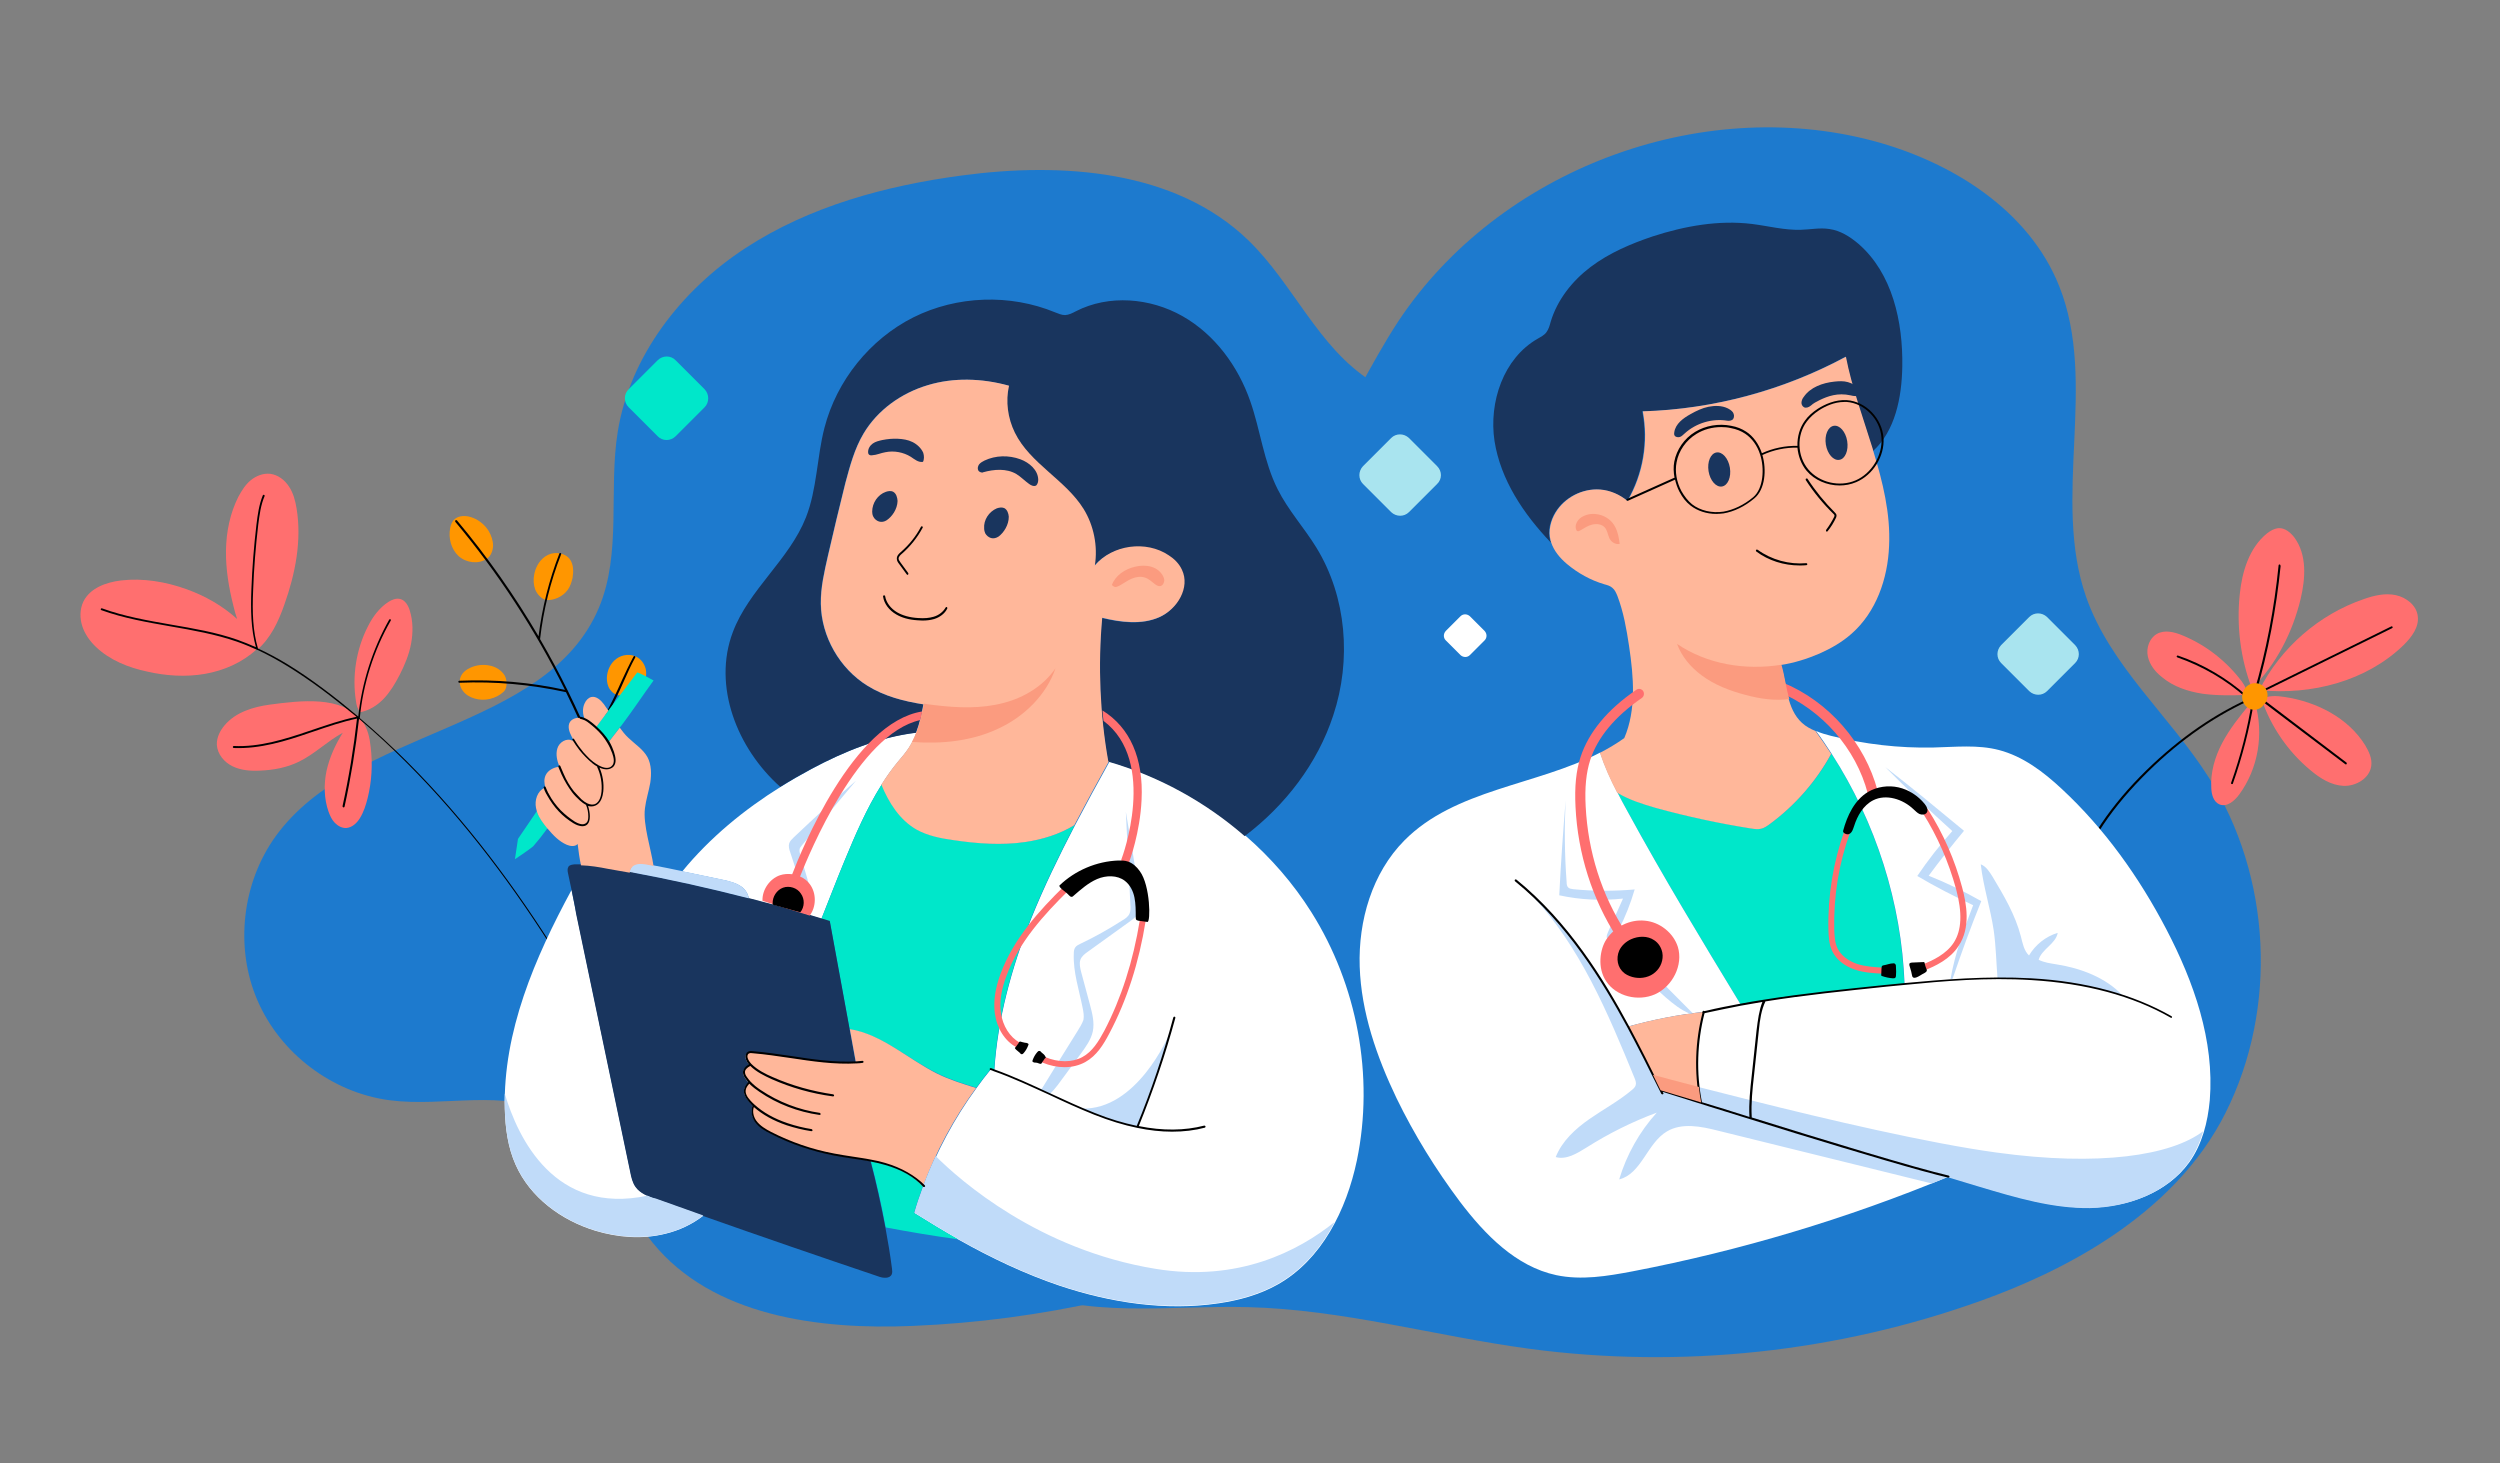 <?xml version="1.0" encoding="utf-8"?>
<!-- Generator: Adobe Illustrator 28.2.0, SVG Export Plug-In . SVG Version: 6.00 Build 0)  -->
<svg version="1.1" id="Layer_1" xmlns="http://www.w3.org/2000/svg" xmlns:xlink="http://www.w3.org/1999/xlink" x="0px" y="0px"
	 viewBox="0 0 984.6 576.2" style="enable-background:new 0 0 984.6 576.2;" xml:space="preserve">
<rect x="0" y="0" width="984.6" height="576.2" fill="#808080" stroke="none"/>
<style type="text/css">
	.st0{fill:#1D7ACE;}
	.st1{fill:#FF9600;}
	.st2{fill:#FF6F6F;}
	.st3{fill:#FFFFFF;}
	.st4{fill:#00E7CA;}
	.st5{fill:#19355E;}
	.st6{fill:#FFB79A;}
	.st7{fill:#C0DBF9;}
	.st8{fill:#FB9B7F;}
	.st9{fill-rule:evenodd;clip-rule:evenodd;fill:#FFFFFF;}
	.st10{fill-rule:evenodd;clip-rule:evenodd;fill:#A9E4EF;}
	.st11{fill-rule:evenodd;clip-rule:evenodd;fill:#00E7CA;}
</style>
<g>
	<g>
		<path class="st0" d="M506.8,489c-46.6,19.8-96.7,31.1-147.3,33.2c-37.2,1.6-78.9-3.9-102.4-32.7c-13.7-16.7-20.3-40.4-39.3-50.6
			c-19.2-10.4-42.9-2.7-64.5-5.6c-22.5-3-42.9-18.4-51.9-39.3c-9-20.8-6.1-46.3,7.2-64.7c31.2-43,106.7-41,127.3-90
			c9-21.5,3.7-46.3,7.4-69.3c4.8-29.8,25-55.8,50.3-72.3c25.3-16.5,55.3-24.6,85.3-28.6c39.5-5.3,84-2.2,112.7,25.5
			c17.7,17.1,27.5,42.2,48.3,55.4c10.4,6.6,22.6,9.6,33.9,14.4c42.6,18.1,70.7,63,74.8,109.1c4.1,46.1-13.5,92.5-42,129.1
			C578,439.2,543.1,473.6,506.8,489z"/>
		<path class="st0" d="M780.4,512.2c-56.7,20.4-118.3,27-178.1,19c-37.1-5-73.5-15.5-110.9-16.4c-31.1-0.8-63.9,4.8-92.2-8.1
			c-33.3-15.3-51-52.6-57-88.7c-5.6-33.9-2.8-70.2,14.1-100c35.2-62.2,119.3-80.2,161.9-137.5c12.6-16.9,21-36.5,32.6-54.1
			c39.4-59.3,118.3-89.2,187-70.9c31,8.3,61.3,27.3,73.2,57.2c15.3,38.3-3,83.5,10.6,122.4c9.5,27.2,32.9,46.8,48.3,71.1
			c24.7,38.9,27.3,90.9,6.6,132.1C855.9,479.4,811,501.2,780.4,512.2z"/>
	</g>
	<g>
		<g>
			<path class="st1" d="M192.5,209.2c-1.4-2.3-3.6-4.2-6.1-5.2c-2.6-1.1-5.9-1.2-7.8,0.9c-0.7,0.9-1.1,2-1.3,3.1
				c-0.8,3.9,0.4,8.3,3.3,11c3,2.7,7.8,3.3,11.1,1.1c1.6-1,2.4-3.2,2.5-5.1C194.2,212.9,193.5,210.9,192.5,209.2z M224.6,220.5
				c-1.8-2.7-5.8-3.4-8.7-2c-3,1.4-4.9,4.5-5.5,7.7c-0.4,2-0.3,4.1,0.4,6c0.8,1.9,2.3,3.5,4.2,4.1c2.9,0.3,6.6-1.2,8.6-4
				c1-1.4,1.5-3,1.9-4.7C225.9,225.1,225.9,222.5,224.6,220.5z M192.7,262.1c-2.4-0.5-5-0.2-7.3,0.8c-1.8,0.8-3.5,2.1-4.1,4
				c-0.6,1.8-0.1,3.8,1,5.2c1.1,1.5,2.8,2.5,4.6,3c3.9,1.2,8.5,0.1,11.5-2.7c1.3-1.2,1.5-4.2,0.4-6.3
				C197.5,263.9,195.1,262.5,192.7,262.1z M254.5,265.4c0.1-2.6-1.3-5.3-3.6-6.6c-2.5-1.4-5.8-1.1-8.2,0.7c-2.3,1.7-3.6,4.6-3.7,7.5
				c0,1.6,0.3,3.2,1.2,4.5c0.9,1.3,2.3,2.3,3.9,2.4c2,0.1,4.7-0.2,6.8-1.7C253,270.6,254.4,268,254.5,265.4z"/>
			<path d="M252,355.3c-4.1-20.6-10.1-40.7-17.9-60.1c1.2-5.8,3.9-11.2,6.6-16.4c0.7-1.4,1.4-2.8,2.1-4.2c1-2,1.9-4.1,2.8-6.1
				c1.4-3.2,2.9-6.5,4.6-9.6c0.1-0.2,0-0.4-0.2-0.5c-0.2-0.1-0.4,0-0.5,0.2c-1.7,3.1-3.2,6.4-4.7,9.6c-0.9,2-1.8,4.1-2.8,6.1
				c-0.7,1.4-1.4,2.8-2.1,4.2c-2.5,4.9-5.1,10-6.4,15.5c-3-7.4-6.3-14.7-9.8-21.8c0-0.1-0.1-0.2-0.1-0.2c-3.4-6.9-7-13.6-10.9-20.3
				c1.3-11.4,4.1-22.7,8.3-33.4c0.1-0.2,0-0.4-0.2-0.5c-0.2-0.1-0.4,0-0.5,0.2c-4.1,10.5-6.8,21.4-8.2,32.6
				c-9.4-16-20.1-31.3-32.1-45.6c-0.1-0.2-0.4-0.2-0.6-0.1c-0.2,0.1-0.2,0.4-0.1,0.6c17,20.3,31.5,42.6,43.2,66.2
				c-13.6-3-27.6-4.2-41.6-3.6c-0.2,0-0.4,0.2-0.4,0.4c0,0.2,0.1,0.3,0.3,0.4c0,0,0.1,0,0.1,0c14.1-0.6,28.2,0.7,42,3.7
				c3.7,7.5,7.1,15.1,10.2,22.8c0,0.1,0,0.2,0.1,0.3c7.8,19.3,13.8,39.4,17.8,59.9c0,0.2,0.1,0.3,0.3,0.3c0.1,0,0.1,0,0.2,0
				C251.9,355.7,252,355.5,252,355.3z"/>
		</g>
		<g>
			<path class="st2" d="M142.4,283.7c-7.9-9.8-23.9-7.8-36.1-6.2c-6.6,0.9-13.5,3-17.8,8.1c-1.8,2.1-3.2,4.8-3.1,7.7
				c0.2,3.7,2.9,6.9,6.2,8.5c3.3,1.6,7.1,1.9,10.8,1.7c5.3-0.2,10.6-1.2,15.3-3.5c6.2-3,11.2-8.1,17.3-11.4c-2.9,4.6-5.2,9.6-6.4,15
				c-1.1,5.3-1,11,0.8,16.1c0.6,1.6,1.3,3.2,2.5,4.4c1.2,1.2,2.8,2.1,4.5,2c2.3-0.2,4.1-1.9,5.3-3.8c1.5-2.4,2.4-5.2,3.1-8
				c1.6-6.5,2-13.3,1.2-20C145.6,290.5,144.8,286.7,142.4,283.7z M161.4,240.5c-0.6-2-1.8-4.1-3.8-4.6c-1.6-0.4-3.3,0.3-4.7,1.2
				c-3.5,2.3-6.1,5.8-8,9.6c-4.6,9-6.3,19.5-4.7,29.5c0.2,1.5,0.5,2.9,1.7,4.3c3.6-0.7,6.9-2.8,9.4-5.5c2.5-2.7,4.4-5.9,6.1-9.2
				c2-3.9,3.7-8,4.5-12.3C162.7,249.2,162.7,244.7,161.4,240.5z M101.1,255.5c0.1,0.1,0.2,0.2,0.3,0.2l-0.2,0.3
				c5.4-4.6,8.5-11.3,10.8-17.9c4.3-12.1,6.9-25.2,4.8-37.9c-0.5-3-1.3-6.1-3-8.6c-1.7-2.6-4.3-4.6-7.4-5c-2.7-0.3-5.5,0.8-7.6,2.5
				c-2.1,1.7-3.6,4.1-4.9,6.5c-3.3,6.5-4.8,13.9-4.9,21.2c-0.1,7.3,1.1,14.6,2.9,21.7c0.4,1.8,0.9,3.5,1.5,5.3
				c-5.7-5.2-12.6-9.1-19.8-11.7c-8.3-3-17.2-4.5-25.9-3.5c-5.9,0.7-12.3,3-14.9,8.4c-1.4,3-1.4,6.5-0.4,9.6c1,3.1,3,5.9,5.3,8.1
				c5.5,5.3,12.8,8.2,20.3,9.8c7.4,1.7,15.2,2.2,22.7,0.9c7.5-1.3,14.8-4.5,20.4-9.7C101.2,255.8,101.1,255.7,101.1,255.5z"/>
			<path d="M252.1,433.8c-24.6-48-58.9-107.3-110.4-151c1.3-13.4,5.5-26.7,12.2-38.4c0.1-0.2,0-0.4-0.1-0.5c-0.2-0.1-0.4,0-0.5,0.1
				c-6.6,11.7-10.8,24.9-12.2,38.2c-4.6-3.8-9.2-7.6-14.1-11.2c-9.4-7-17.5-12-25.4-15.6c-2-6.7-2.3-14.1-1.9-23
				c0.3-8.5,1-17.2,2-25.7c0.5-3.9,1-7.8,2.5-11.3c0.1-0.2,0-0.4-0.2-0.5c-0.2-0.1-0.4,0-0.5,0.2c-1.5,3.7-2,7.5-2.5,11.5
				c-1,8.5-1.7,17.2-2,25.7c-0.3,7.6-0.2,15.5,1.8,22.6c-2.4-1.1-4.8-2-7.2-2.9c-8.5-3-17.5-4.5-26.2-6c-9.1-1.6-18.4-3.2-27.2-6.4
				c-0.2-0.1-0.4,0-0.5,0.2c-0.1,0.2,0,0.4,0.2,0.5c8.8,3.2,18.2,4.8,27.3,6.4c8.7,1.5,17.7,3.1,26.1,6c2.6,0.9,5.2,2,7.9,3.2
				c0.1,0.1,0.2,0.1,0.3,0.1c0,0,0,0,0,0c7.7,3.6,15.8,8.6,25.2,15.5c4.7,3.5,9.2,7.1,13.7,10.8c-6.1,1.3-11.6,3.2-16.9,5l-1.8,0.6
				c-9.4,3.2-19.5,6.4-29.6,5.9c-0.2,0-0.4,0.2-0.4,0.4c0,0.2,0.2,0.4,0.4,0.4c10.3,0.4,20.4-2.7,29.9-6l1.8-0.6
				c5.3-1.8,10.8-3.7,16.8-5c-1.3,11.6-3.2,23.2-5.7,34.5c0,0.2,0.1,0.4,0.3,0.5c0,0,0.1,0,0.1,0c0.2,0,0.3-0.1,0.4-0.3
				c2.5-11.4,4.4-23,5.7-34.6c51.4,43.6,85.7,102.8,110.3,150.8c0.1,0.1,0.2,0.2,0.4,0.2c0.1,0,0.1,0,0.2,0
				C252.2,434.2,252.2,434,252.1,433.8z"/>
		</g>
		<g>
			<path class="st2" d="M906.1,235.8c1.9-8.1,2.5-17.2-2.4-24c-1.5-2-3.7-3.9-6.2-3.8c-1.7,0.1-3.3,1-4.7,2.1
				c-7,5.7-9.8,15.1-10.7,24c-1.3,12.5,0.3,25.3,4.8,37.1C896.5,261.6,902.9,249.1,906.1,235.8z M875.2,292.6
				c-2.9,5.5-4.7,11.7-4.3,17.9c0.1,2.5,0.9,5.3,3.2,6.3c2.9,1.2,5.9-1.3,7.8-3.9c7.5-10.2,9.8-24,6.2-36.2
				c-0.7,0.1-1.4,0.5-2.1,0.7C882,282.2,878.1,287.1,875.2,292.6z M899.8,274.5c-3.2-0.5-6.5-0.7-9.1,0.9
				c3.7,10.8,10.4,20.6,19.2,27.9c3.8,3.2,8.2,6,13.1,6.2c4.9,0.2,10.3-3,10.9-7.9c0.4-2.8-0.9-5.6-2.4-8.1
				C924.8,282.7,912.4,276.4,899.8,274.5z M867.3,273.2c5.8,0.8,11.6,0.7,17.4,0.5c0.5-1.7-0.6-3.6-1.7-5.2
				c-6-8-14.1-14.4-23.3-18.2c-3.3-1.4-7.2-2.4-10.3-0.6c-2.9,1.7-4.2,5.5-3.5,8.8c0.7,3.3,2.9,6.1,5.6,8.2
				C855.9,270.4,861.6,272.3,867.3,273.2z M943.6,234.4c-4.2-0.9-8.5,0.1-12.5,1.5c-17.7,6-32.9,19.2-41.3,35.9
				c20.5,2.1,42.2-3.5,56.9-17.8c3.1-3.1,6.1-7,5.5-11.4C951.7,238.4,947.7,235.3,943.6,234.4z"/>
			<path d="M890.9,275.1c-0.2-0.1-0.4-0.1-0.6,0.1c-0.1,0.2-0.1,0.4,0.1,0.6l33.3,25.2c0.1,0.1,0.3,0.1,0.4,0c0.1,0,0.1-0.1,0.1-0.1
				c0.1-0.2,0.1-0.4-0.1-0.6L890.9,275.1z M886.9,276.1c-1.7,10.9-4.5,21.7-8.2,32.2c-0.1,0.2,0,0.4,0.2,0.5c0.1,0,0.2,0,0.3,0
				c0.1,0,0.2-0.1,0.2-0.2c3.7-10.5,6.5-21.3,8.3-32.3c0-0.2-0.1-0.4-0.3-0.5C887.1,275.7,886.9,275.9,886.9,276.1z M884.6,274.8
				c0.1,0.1,0.3,0.1,0.4,0.1c0,0,0.1-0.1,0.1-0.1c0.1-0.2,0.1-0.4,0-0.6c-7.9-7-17.3-12.6-27.3-16c-0.2-0.1-0.4,0-0.5,0.2
				c-0.1,0.2,0,0.4,0.2,0.5C867.5,262.4,876.8,267.8,884.6,274.8z M897.8,222.3c-0.2,0-0.4,0.1-0.4,0.4c-1.7,16.9-4.9,33.8-9.7,50.1
				c-0.1,0.2,0.1,0.4,0.3,0.5c0.1,0,0.2,0,0.3,0c0.1,0,0.2-0.1,0.2-0.2c4.8-16.4,8-33.3,9.7-50.2C898.1,222.5,898,222.3,897.8,222.3
				z M941.8,246.7l-51.3,25.3c-0.2,0.1-0.3,0.3-0.2,0.5c0.1,0.2,0.3,0.3,0.5,0.2l51.3-25.3l0,0c0.2-0.1,0.3-0.3,0.2-0.5
				C942.2,246.7,942,246.6,941.8,246.7z M885.4,276.1c0.2-0.1,0.3-0.3,0.2-0.5c-0.1-0.2-0.3-0.3-0.5-0.2
				c-15,6.9-29.2,17.2-42.2,30.4c-13.6,13.9-22.7,28.3-26.9,42.7c-0.1,0.2,0.1,0.4,0.3,0.5c0.1,0,0.2,0,0.3,0c0.1,0,0.2-0.1,0.2-0.2
				c4.2-14.3,13.2-28.6,26.7-42.4C856.4,293.2,870.5,283,885.4,276.1z"/>
			<path class="st1" d="M891.7,277.3c-0.9,1.7-3.1,2.6-5,2.1c-1.9-0.5-3.3-2.2-3.6-4.2c-0.4-2.4,1-4.9,3.2-5.8c2.2-0.9,5,0,6.2,2.1
				C893.6,273.6,892.9,276.6,891.7,277.3z"/>
		</g>
	</g>
	<g>
		<g>
			<path class="st3" d="M685.6,395.7c3.1-0.6,6.3-1.1,9.4-1.6c-1.8,3.5-2.3,7.7-2.8,11.7c-0.6,5.9-1.3,11.9-1.9,17.8
				c-0.6,5.4-1.2,10.9-0.9,16.4c-6.5-2-13-3.9-19.5-5.9c-2.3-11.7-1.9-23.9,1.1-35.4c0.5-0.1,0.9-0.2,1.4-0.3
				C676.8,397.4,681.2,396.6,685.6,395.7z"/>
			<path class="st4" d="M695,394.1c-3.1,0.5-6.3,1-9.4,1.6c-15.3-25.2-30.6-50.4-44.7-76.3c-1.3-2.4-2.7-4.9-3.9-7.3
				c4.6,2.8,10,4.5,15.2,6c12.3,3.4,24.9,6.1,37.5,8.1c1.3,0.2,2.7,0.4,4,0.1c1.3-0.3,2.4-1.1,3.5-1.9c9.9-7.3,18.2-16.8,24.1-27.6
				c17.4,27,27.5,58.7,28.7,90.7c-2.4,0.2-4.8,0.5-7.3,0.7C726.8,389.9,710.8,391.6,695,394.1z"/>
			<path class="st5" d="M610.8,213.7c-10.7-11.2-19.8-24.7-22.2-40c-2.3-15.3,3.5-32.6,17-40.3c1.2-0.7,2.6-1.4,3.4-2.5
				c0.9-1.2,1.3-2.6,1.7-4.1c2.6-8.7,8.5-16.2,15.8-21.7c7.3-5.5,15.8-9.1,24.4-12c12.6-4.1,26-6.5,39.1-4.9
				c6.4,0.8,12.8,2.5,19.2,2.3c3.8-0.1,7.6-0.9,11.3-0.3c4.3,0.6,8.1,3,11.4,5.8c13.4,11.6,17.6,30.7,17.3,48.4
				c-0.2,12.1-2.8,25.4-11.6,33.3c-0.1-0.3-0.2-0.5-0.2-0.8c-3.8-12.3-8.3-24.5-10.6-36.4c-24.5,13.2-52.2,20.7-80,21.5
				c2.3,12,0.2,24.7-6,35.3c-3-2.5-6.8-4.2-10.8-4.5c-6.9-0.5-13.9,3.1-17.5,9c-2,3.3-3,7.3-2,11.1
				C610.8,213.2,610.8,213.4,610.8,213.7L610.8,213.7z"/>
			<path class="st3" d="M853.2,366c-10.7-20.5-24.3-39.6-41.2-55.3c-7.2-6.7-15.2-12.8-24.7-15.3c-8.4-2.2-17.2-1.2-25.8-1
				c-13.6,0.3-27.2-1.3-40.4-4.6c-2-0.5-4-1.1-5.9-1.9c2.2,2.9,4.2,5.9,6.2,9c17.4,27,27.5,58.7,28.7,90.7c-2.4,0.2-4.8,0.5-7.3,0.7
				c-15.9,1.6-31.9,3.3-47.7,5.8c-1.8,3.5-2.3,7.7-2.8,11.7c-0.6,5.9-1.3,11.9-1.9,17.8c-0.6,5.4-1.2,10.9-0.9,16.4
				c-6.5-2-13-3.9-19.5-5.9c-5.3-1.6-10.6-3.2-16-4.8c-4.1-8.3-8.3-16.8-12.8-25c9.8-2.7,19.8-4.7,29.9-5.8c0.5,0,0.9-0.1,1.4-0.1
				c4.4-1,8.7-1.9,13.1-2.7c-15.3-25.2-30.6-50.4-44.7-76.3c-1.3-2.4-2.7-4.9-3.9-7.3c-2.6-5.1-5-10.3-6.8-15.7
				c-25.2,13-57.1,14.4-77.1,34.6c-12.7,12.8-18.2,31.6-17.6,49.7c0.6,18,6.7,35.5,14.5,51.8c7,14.4,15.4,28,25,40.8
				c9.8,12.9,22,25.5,37.9,28.9c9.9,2.1,20.1,0.4,30.1-1.5c42.6-8.2,84.3-20.7,124.4-37.3c4.3,1.3,8.6,2.6,12.9,3.9
				c14.1,4.2,28.5,8.5,43.2,8.3c14.7-0.3,30.1-5.9,38.7-17.8c5.1-7.1,7.3-15.8,8.1-24.5C872.2,409.8,864,386.7,853.2,366z"/>
			<path class="st6" d="M654,429.3c5.3,1.6,10.6,3.2,16,4.8c-2.3-11.7-1.9-23.9,1.1-35.4c0-0.1,0-0.1,0-0.2
				c-10.1,1.1-20.1,3-29.9,5.8C645.6,412.6,649.8,421,654,429.3z M737.8,177.7c-0.1-0.3-0.2-0.5-0.2-0.8
				c-3.8-12.3-8.3-24.5-10.6-36.4c-24.5,13.2-52.2,20.7-80,21.5c2.3,12,0.2,24.7-6,35.3c-3-2.5-6.8-4.2-10.8-4.5
				c-6.9-0.5-13.9,3.1-17.5,9c-2,3.3-3,7.3-2,11.1c0.1,0.2,0.1,0.5,0.2,0.7c1.1,3.4,3.5,6.2,6.2,8.5c4.3,3.6,9.3,6.4,14.7,8
				c1.1,0.3,2.3,0.6,3.2,1.4c1,0.8,1.5,2,2,3.2c2.4,6.3,3.6,13.1,4.6,19.8c1.8,12.1,2.9,25-1.9,36.2c-3.1,2.2-6.3,4.1-9.6,5.8
				c1.8,5.4,4.1,10.6,6.8,15.7c4.6,2.8,10,4.5,15.2,6c12.3,3.4,24.9,6.1,37.5,8.1c1.3,0.2,2.7,0.4,4,0.1c1.3-0.3,2.4-1.1,3.5-1.9
				c9.9-7.3,18.2-16.8,24.1-27.6c-2-3-4-6-6.2-9c-1.9-0.8-3.8-1.8-5.3-3.2c-6.1-5.6-5.9-14.8-8.3-22.8c5.2-0.8,10.3-2.4,15.2-4.5
				c4.5-2,8.9-4.5,12.6-7.8c9.7-8.5,14.3-21.7,14.8-34.6C744.6,202.3,741.5,189.8,737.8,177.7z"/>
			<path class="st7" d="M786.7,385.3c4.5,0,8.9,0.1,13.4,0.3c12.1,0.7,24.3,2.7,35.8,6.4c-6.6-7-16.4-10.7-26-12.2
				c-2.4-0.4-4.8-0.7-7-1.8c1.2-4.2,6.8-6.3,7.5-10.6c-4.7,1.4-8.8,4.7-11.3,8.9c-2-1.9-2.5-4.8-3.2-7.5
				c-2.2-8.5-6.7-16.1-11.2-23.6c-1.2-1.9-2.5-4-4.6-4.8c1,8.8,3.8,17.3,5.1,26C786.1,372.7,786.2,379,786.7,385.3z M786.2,453.9
				c-26.4-3.6-66.6-13-96.8-20.6c-7.6-1.9-14.5-3.7-20.5-5.2c0.2,2,0.6,4.1,0.9,6.1c-5.3-1.6-10.6-3.2-16-4.8c-1-2-2-4-3-6.1
				c-3.2-6.3-6.4-12.7-9.8-18.9c-10.4-19.1-22.2-37.4-37.9-52c19,19.9,30.2,46.6,40.7,72.3c0.3,0.8,0.7,1.8,0.4,2.7
				c-0.2,0.7-0.8,1.3-1.4,1.8c-5.2,4.4-11.2,7.6-16.8,11.5c-5.6,3.9-10.8,8.7-13.3,15c4.2,1.2,8.5-1.5,12.2-3.8
				c8.7-5.5,17.9-10.1,27.6-13.7c-6.8,7.5-11.9,16.6-14.8,26.3c8.8-2.2,11-14.3,18.8-18.9c5.9-3.5,13.4-2,20.1-0.3
				c28.1,6.9,56.1,13.9,84.2,20.8c2.1-0.8,4.2-1.7,6.2-2.5c4.3,1.3,8.6,2.6,12.9,3.9c14.1,4.2,28.5,8.5,43.2,8.3
				c14.7-0.3,30.1-5.9,38.7-17.8c2.7-3.8,4.6-8,5.9-12.5C855.1,455.1,826.8,459.5,786.2,453.9z M755.1,345c7.1,4.2,14.5,8,22,11.5
				c-3.6,9.5-7.2,19.1-8.9,29.1l0.8-0.1c3.5-10.3,7.2-20.5,11.3-30.6c-6.7-3.8-13.6-7.2-20.7-10c4.4-6,9.1-11.9,13.9-17.7
				c-10.3-8.5-20.5-17-31-25.1c8.6,8.7,17.4,17.1,26.4,25.2C763.9,332.9,759.3,338.8,755.1,345z M639.2,353.9
				c-2,4.4-3.9,8.8-5.9,13.2c-0.3,0.7-0.6,1.4-0.5,2.1c0.1,0.7,0.7,1.3,1.2,1.8c7.1,7.5,14.3,15,22,21.8c2.9,2.5,6,5,9.5,6.4
				l1.1-0.2c-9.4-9.5-18.9-19-28.3-28.4c-0.6-0.6-1.3-1.3-1.4-2.2c-0.1-0.8,0.3-1.5,0.6-2.2c2.6-5.1,4.7-10.4,6.3-15.9
				c-8,0.7-16.2,0.7-24.2-0.1c-0.7-0.1-1.4-0.2-1.9-0.6c-0.6-0.5-0.7-1.4-0.7-2.2c-0.8-10.7-0.9-21.4-0.4-32.1
				c-1,12.5-1.9,24.9-2.5,37.3C622.3,354.4,630.8,354.8,639.2,353.9z"/>
			<path d="M722.1,202.4c0.2,0.2,0.4,0.4,0.4,0.6c0,0.1-0.1,0.3-0.1,0.5c-0.9,1.8-2,3.6-3.2,5.2c-0.1,0.2-0.1,0.4,0.1,0.6
				c0.1,0.1,0.2,0.1,0.2,0.1c0.1,0,0.2-0.1,0.3-0.2c1.3-1.6,2.4-3.4,3.3-5.3c0.1-0.2,0.2-0.5,0.2-0.9c0-0.5-0.4-0.9-0.6-1.1
				c-4-4-7.7-8.5-10.8-13.3c-0.1-0.2-0.4-0.2-0.6-0.1c-0.2,0.1-0.2,0.4-0.1,0.6C714.3,193.9,718,198.4,722.1,202.4z M708.7,222.7
				c0.9,0,1.8,0,2.7-0.1c0.2,0,0.4-0.2,0.4-0.4c0-0.2-0.2-0.4-0.4-0.4c-6.7,0.6-13.7-1.3-19.2-5.3c-0.2-0.1-0.4-0.1-0.6,0.1
				c-0.1,0.2-0.1,0.4,0.1,0.6C696.5,220.8,702.6,222.7,708.7,222.7z M855.2,400.2c-15.1-8.6-33.6-13.7-55.2-14.9
				c-17.5-1-35,0.5-50.2,1.9c-2.4,0.2-4.8,0.5-7.2,0.7c-16.3,1.7-32.2,3.3-47.8,5.8c-3.1,0.5-6.3,1-9.4,1.6c-4.7,0.9-9,1.7-13.1,2.7
				c-0.3,0.1-0.6,0.1-1,0.2l-0.1,0c0,0-0.1-0.1-0.1-0.1c-0.2-0.1-0.4,0.1-0.5,0.2c-0.1,0.1-0.2,0.2-0.2,0.4c0,0.1,0,0.1,0.1,0.2
				c-2.9,11.3-3.3,23.3-1.1,34.8c-8.5-2.7-14.2-4.5-15.2-4.8c-4.2-8.5-8.3-16.7-12.7-24.9c-9.7-18-23.6-40.8-44.3-57.6
				c-0.2-0.1-0.4-0.1-0.6,0.1c-0.1,0.2-0.1,0.4,0.1,0.6c20.6,16.7,34.4,39.4,44.1,57.3c4.4,8.2,8.6,16.5,12.8,25l0,0c0,0,0,0,0,0
				l0.7,1.4c0.1,0.1,0.2,0.2,0.4,0.2c0.1,0,0.1,0,0.2,0c0.2-0.1,0.3-0.3,0.2-0.5l-0.3-0.5c9.5,3,91.9,29.1,112.5,33.8
				c0,0,0.1,0,0.1,0c0.2,0,0.3-0.1,0.4-0.3c0-0.2-0.1-0.4-0.3-0.5c-12.7-2.9-49.4-14.1-77.6-22.9c0-0.1,0-0.1,0-0.2
				c-0.3-5.4,0.3-11,0.9-16.3l1.9-17.8c0.4-4.1,1-8.1,2.6-11.4c15.5-2.5,31.3-4.1,47.5-5.8c2.4-0.2,4.8-0.5,7.3-0.7
				c15.1-1.5,32.6-3,50-1.9c21.4,1.3,39.8,6.2,54.8,14.8c0.1,0,0.1,0.1,0.2,0.1c0.1,0,0.3-0.1,0.3-0.2
				C855.5,400.5,855.4,400.3,855.2,400.2z M691.8,405.8l-1.9,17.8c-0.6,5.3-1.2,10.9-0.9,16.3c-6.9-2.2-13.3-4.2-18.7-5.8
				c0,0,0,0,0,0c-2.3-11.5-1.9-23.6,1-35l0.2-0.1c0.3-0.1,0.6-0.1,0.9-0.2c4.2-0.9,8.5-1.8,13.1-2.7c2.9-0.5,5.8-1,8.6-1.5
				C692.8,397.9,692.3,401.8,691.8,405.8z"/>
			<path class="st5" d="M680.4,160.8c-2.3-1.1-5-1.1-7.5-0.6c-2.5,0.5-4.8,1.6-7.1,2.9c-2.9,1.6-5.9,3.8-6.4,7.1
				c-0.1,0.5-0.1,0.9,0.1,1.3c0.4,0.7,1.4,0.8,2.1,0.6s1.3-0.9,1.9-1.4c4.5-4.1,10.9-6,16.8-5c0.7,0.1,1.8,0,2.3-0.7
				c0.5-0.8,0.4-1.8-0.1-2.6C682,161.7,681.2,161.2,680.4,160.8z M732.1,153.6c-0.9-1.6-2.5-2.6-4.3-3.1c-1.7-0.5-3.6-0.4-5.4-0.2
				c-4.6,0.5-9.4,2.2-12,6c-0.5,0.6-0.8,1.3-0.9,2.1c-0.1,0.8,0.3,1.6,1,2c0.8,0.4,1.9,0,2.6-0.6c0.8-0.5,0.3-0.6,3.5-2.2
				c3.3-1.6,7.2-3,12.2-1.9c0.7,0.2,1.4,0.3,2.1,0.3c0.7-0.1,1.4-0.5,1.5-1.2C732.4,154.4,732.3,153.9,732.1,153.6z"/>
			<path class="st2" d="M741.8,381.1c-3.5-0.2-7.2-0.4-10.5-1.5c-3.5-1.2-6.3-3.4-7.6-6.1c-1.1-2.3-1.2-4.9-1.3-7.4
				c-0.3-13.1,1.8-26.1,6.3-38.4c0.2-0.6-0.1-1.3-0.7-1.5c-0.6-0.2-1.3,0.1-1.5,0.7c-4.5,12.6-6.7,25.9-6.4,39.3
				c0.1,2.6,0.2,5.7,1.5,8.4c1.6,3.3,4.8,5.9,9,7.3c3.6,1.2,7.4,1.4,11.1,1.6c0,0,0,0,0.1,0c0.6,0,1.2-0.5,1.2-1.1
				C743,381.7,742.5,381.2,741.8,381.1z M772.8,349.6c-2.9-10.9-7.4-21.2-13.5-30.8c-0.4-0.6-1.1-0.7-1.7-0.4
				c-0.6,0.4-0.7,1.1-0.4,1.7c5.9,9.3,10.3,19.5,13.2,30.1c2.5,9.4,2.2,16.1-0.9,21c-3,4.6-8.3,7.1-12.7,8.8
				c-0.6,0.2-0.9,0.9-0.7,1.6c0.2,0.5,0.6,0.8,1.1,0.8c0.1,0,0.3,0,0.4-0.1c4.7-1.8,10.5-4.6,13.8-9.8
				C776.2,365.3,774.5,356,772.8,349.6z"/>
			<path class="st2" d="M632.7,369.9c3.3-4.9,9.2-7.9,15.1-7.3c5.8,0.5,11.2,4.7,13,10.3c2.2,7.2-2.1,15.6-9,18.7
				c-6.6,2.9-15.2,0.9-19.2-5.1C629,381.2,630.1,373.8,632.7,369.9z"/>
			<path d="M639.9,383.4c-0.1,0-0.1-0.1-0.2-0.2c-2.7-2-3.3-5.8-2-8.8c0.9-2,2.7-3.6,4.7-4.5c2.9-1.3,6.5-1.4,9.1,0.4
				c1.7,1.1,2.8,2.9,3.2,4.9c0.5,2.8-0.6,5.8-2.8,7.7c-2.1,1.9-5.2,2.6-8,2.1C642.6,384.8,641,384.2,639.9,383.4z"/>
			<path class="st2" d="M739.5,311.5c-5-18.9-19.3-35.3-37.4-42.7c-1-0.4-2.2,0.1-2.6,1.1c-0.4,1,0.1,2.2,1.1,2.6
				c16.9,7,30.4,22.3,35,40c0.2,0.9,1,1.5,1.9,1.5c0.2,0,0.3,0,0.5-0.1C739.1,313.7,739.8,312.6,739.5,311.5z M644.4,271.7
				c-11.4,7.8-18.7,16.7-21.9,26.4c-1.8,5.5-2.4,11.7-2,19.7c0.9,18.5,6.6,36.3,16.3,51.4c0.4,0.6,1,0.9,1.7,0.9
				c0.4,0,0.7-0.1,1.1-0.3c0.9-0.6,1.2-1.8,0.6-2.8c-9.4-14.5-14.8-31.6-15.7-49.4c-0.4-7.5,0.2-13.3,1.8-18.3
				c2.9-8.9,9.7-17.1,20.3-24.4c0.9-0.6,1.1-1.9,0.5-2.8C646.5,271.3,645.3,271,644.4,271.7z"/>
			<path class="st5" d="M676,178.2c-2.3,0.4-3.7,3.7-3.1,7.4c0.6,3.7,3,6.4,5.3,6c2.3-0.4,3.7-3.7,3.1-7.4
				C680.7,180.5,678.3,177.8,676,178.2z M727.5,173.7c-0.6-3.7-3-6.4-5.3-6c-2.3,0.4-3.7,3.7-3.1,7.4c0.6,3.7,3,6.4,5.3,6
				C726.7,180.8,728.1,177.4,727.5,173.7z"/>
			<path d="M746.5,379.8c-0.1-0.1-0.1-0.2-0.3-0.3c-0.1-0.1-0.3-0.1-0.5-0.1c-1.4,0-2.6,0.6-4,0.8c-0.8,0.2-0.6,0.7-0.7,1.4
				c0,0.8-0.1,1.6-0.1,2.4c0,0.1,0,0.2,0.1,0.3c0,0,0.1,0.1,0.2,0.1c1.4,0.5,2.9,0.8,4.3,0.9c0.4,0,0.8,0,1-0.3
				c0.1-0.2,0.2-0.4,0.2-0.6c0.1-1.2,0.1-2.3,0-3.5C746.7,380.4,746.7,380.1,746.5,379.8z M758.8,381.8c-0.1-0.3-0.3-0.6-0.4-1
				c-0.2-0.5-0.3-1-0.4-1.5c0-0.1-0.1-0.2-0.1-0.3c-0.1-0.1-0.2-0.1-0.3-0.1l-4.6,0.2c-0.3,0-0.7,0.1-0.9,0.3
				c-0.2,0.2-0.1,0.5-0.1,0.8c0.2,0.8,0.5,1.6,0.7,2.4c0.1,0.5,0.2,0.9,0.3,1.4c0.1,0.3,0.1,0.7,0.4,0.9c0.3,0.3,0.8,0.2,1.2,0.1
				c1.2-0.4,2.1-1.2,3.2-1.7C758.3,383,759.1,382.6,758.8,381.8z"/>
			<path d="M725.9,327.2c1.6-6,4.5-12.1,9.8-15.3c3.6-2.1,8-2.7,12-1.8c4,0.9,7.7,3.3,10.3,6.5c0.8,1,1.6,2.5,0.8,3.5
				c-0.6,0.8-1.8,0.9-2.8,0.5c-0.9-0.4-1.6-1.2-2.4-1.9c-4.2-4-10.8-6.1-15.9-3.5c-3.9,2-6.2,6.1-7.5,10.2c-0.4,1.1-0.7,2.4-1.8,3
				C727.6,329,725.6,328.1,725.9,327.2z"/>
			<path class="st8" d="M624.8,202.8c-1.2,0.4-2.4,1-3.2,2c-0.8,1-1.3,2.3-0.9,3.6c0.1,0.3,0.2,0.6,0.4,0.7c0.4,0.3,0.9,0,1.3-0.2
				c1.5-0.9,3-1.9,4.7-2.3c1.7-0.4,3.7-0.2,4.9,1.1c1,1.1,1.2,2.8,1.8,4.2c0.6,1.4,2.3,2.7,4.1,2.3c-0.3-2.3-0.7-4.7-1.8-6.7
				C634.1,203.5,629.1,201.5,624.8,202.8z M651,423.3c1,2,2,4,3,6.1c5.3,1.6,10.6,3.2,16,4.8c-0.4-2-0.7-4-0.9-6.1
				C660.6,425.9,654.3,424.2,651,423.3z M701.6,261.8c-14.3,2.3-29.3-0.2-41.1-8.2c1.8,5,5.4,9.2,9.7,12.4
				c5.1,3.8,11.2,6.1,17.3,7.7c5.6,1.5,11.5,2.4,17.2,1.6C703.4,271,702.9,266.2,701.6,261.8z"/>
			<path d="M741.8,172.5c-0.5-7.7-7-14.4-14.4-14.9c-4.7-0.3-8.8,1.7-11.5,3.4c-2.1,1.4-3.8,2.9-5,4.6c-2.1,2.8-3.1,6.4-3,10
				c-4.8-0.1-9.6,0.9-14,2.9c-1.2-3.6-3.4-6.7-6.2-8.5c-1.7-1.1-3.6-1.9-5.9-2.3c-4.9-1-10.1-0.1-14.2,2.4c-4.3,2.6-7.3,7-8.2,11.7
				c-0.4,2.1-0.3,4.2,0.1,6.4c-0.1,0-0.1,0-0.2,0l-18.5,8.3c-0.2,0.1-0.3,0.3-0.2,0.5c0.1,0.1,0.2,0.2,0.4,0.2c0.1,0,0.1,0,0.2,0
				l18.5-8.3c0,0,0,0,0,0c0.4,1.6,0.9,3.2,1.7,4.7c1.2,2.3,2.6,4.1,4.4,5.5c2.7,2.1,6.3,3.3,10.1,3.3c1,0,1.9-0.1,2.9-0.2
				c4.1-0.7,8.3-2.7,12.1-5.9c4.3-3.5,4.9-11.3,3.2-17.1c4.3-2,9.1-3,13.8-2.9c0.3,3.3,1.5,6.6,3.6,9.1c3.1,3.7,8.1,5.8,13,5.8
				c2.2,0,4.4-0.4,6.5-1.3C737.7,187.1,742.3,179.6,741.8,172.5z M690.5,195.8c-3.7,3.1-7.8,5-11.7,5.7c-4.5,0.7-9.2-0.4-12.4-2.9
				c-1.6-1.3-3-3.1-4.2-5.2c-1.9-3.6-2.6-7.7-1.9-11.3c0.8-4.5,3.7-8.7,7.8-11.2c2.9-1.8,6.3-2.7,9.8-2.7c1.3,0,2.5,0.1,3.8,0.4
				c2.2,0.4,4.1,1.2,5.6,2.2c2.7,1.8,4.8,4.7,5.9,8.2C695,184.5,694.5,192.4,690.5,195.8z M730.8,189.2c-6.3,2.7-14.2,0.9-18.6-4.3
				c-4.4-5.2-4.7-13.5-0.6-18.9c1.2-1.6,2.8-3.1,4.8-4.4c2.3-1.5,5.9-3.3,10-3.3c0.3,0,0.6,0,0.9,0c7,0.5,13.2,6.8,13.7,14.1
				C741.5,179.3,737.1,186.5,730.8,189.2z"/>
		</g>
		<g>
			<path class="st3" d="M250.4,467.4c-1.2-1.7-1.7-3.8-2.1-5.9c-7.1-33.9-14.2-67.8-21.3-101.7c-0.6-3.1-1.3-6.2-1.9-9.3
				c-14.5,26.8-27,55.8-26.3,86.2c0.2,7.6,1.2,15.2,4.3,22.1c5.7,12.8,17.9,21.8,31.3,25.9c8.9,2.7,18.6,3.5,27.7,1.2
				c5.4-1.3,10.5-3.7,14.9-7.1c-6.3-2.2-12.5-4.5-18.8-6.7C255.2,471.1,252.2,469.9,250.4,467.4z M319.7,302.8
				c-4.1,2.2-8.1,4.5-12.1,7c-14.6,9.1-28,20.1-38.9,33.4c5.3,1.1,10.6,2.2,15.8,3.3c2.7,0.6,5.4,1.2,7.6,2.8
				c1.5,1.1,2.6,2.9,2.8,4.6c9.6,2.5,19.1,5.1,28.6,8c3-7.5,5.9-15.1,9-22.6c4.3-10.4,8.8-20.9,14.8-30.4c1.9-3.1,4-6,6.3-8.8
				c1.5-1.8,3.1-3.6,4.4-5.6c1.2-1.9,2.2-3.9,3-6C346.5,290.2,332.6,295.9,319.7,302.8z M516.5,359.3c-7.1-11.3-15.9-21.4-25.9-30.1
				c-15.5-13.5-33.9-23.6-53.6-29.3c-4.6,8.3-9.2,16.7-13.6,25.1c-6.3,12.1-12.3,24.4-17.4,37.1c-7.6,19.1-13.1,39.2-14.4,59.6
				c-0.5-0.2-0.9-0.3-1.4-0.5c-2,2.4-3.8,4.8-5.6,7.3c-8.7,11.9-15.7,25-20.9,38.8c-1.3,3.5-2.5,7-3.5,10.5
				c5.7,3.6,11.5,7.1,17.3,10.4c12.8,7.2,26,13.5,39.9,18.2c20.1,6.7,41.7,10,62.6,6.9c8.1-1.2,16.1-3.4,23.2-7.4
				c17.4-9.8,27.1-29.4,31.2-48.9C541.3,423.7,534.5,387.9,516.5,359.3z"/>
			<path class="st4" d="M377.4,488.1c-9.6-1.3-19.1-2.9-28.6-4.7c-1.6-8.8-3.6-17.6-5.9-26.3c1.9,0.4,3.7,0.8,5.5,1.3
				c5.7,1.6,11.3,4.4,15.1,8.8c-1.3,3.5-2.5,7-3.5,10.5C365.8,481.3,371.6,484.8,377.4,488.1z"/>
			<path class="st4" d="M423.3,324.9c-6.3,12.1-12.3,24.4-17.4,37.1c-7.6,19.1-13.1,39.2-14.4,59.6c-0.5-0.2-0.9-0.3-1.4-0.5
				c-2,2.4-3.8,4.8-5.6,7.3c-5.1-1.6-10.3-3.2-15.2-5.6c-11.7-5.7-22.1-15.4-34.7-17.4c-2.6-14.2-5.2-28.3-7.8-42.5
				c-1.1-0.3-2.2-0.7-3.3-1c3-7.5,5.9-15.1,9-22.6c4.3-10.4,8.8-20.9,14.8-30.4c2.9,7.1,7.2,13.9,13.8,17.7
				c4.5,2.5,9.6,3.5,14.7,4.2c9.4,1.4,19,2.1,28.4,0.7C410.9,330.5,417.5,328.4,423.3,324.9z"/>
			<path class="st5" d="M225.1,350.5c-0.5-2.2-0.9-4.4-1.4-6.6c-0.2-0.9-0.3-1.8,0.2-2.6c0.5-0.7,1.6-0.8,2.5-0.9c0.8,0,1.5,0,2.3,0
				c3.6,0.1,7.2,0.7,10.7,1.4c2.8,0.5,5.7,1,8.5,1.5c15.8,2.9,31.5,6.4,47,10.4c9.6,2.5,19.1,5.1,28.6,8c1.1,0.3,2.2,0.7,3.3,1
				c2.6,14.2,5.2,28.3,7.8,42.5c0.8,4.4,1.6,8.8,2.4,13.2c-13.7,0.8-27.3-2.9-41-4c-0.6,0-1.2-0.1-1.7,0.2c-1.4,0.8-0.7,3,0.4,4.2
				c0.2,0.2,0.4,0.4,0.5,0.6c-1.3,0.6-2.6,1.5-2.6,2.9c0,0.8,0.3,1.5,0.7,2.1c0.4,0.7,0.9,1.3,1.5,1.9c-0.9,0.8-1.7,1.8-1.8,3
				c-0.2,1.7,0.9,3.3,2,4.5c0.5,0.5,1,1,1.5,1.5c-0.9,1.9-0.5,4.4,0.8,6.2c1.5,2.1,3.8,3.4,6,4.6c7.8,4,16.3,6.9,24.9,8.6
				c4.8,0.9,9.8,1.5,14.6,2.4c2.3,8.7,4.2,17.5,5.9,26.3c1,5.4,1.9,10.7,2.6,16.2c0.1,0.8,0.2,1.6-0.1,2.3c-0.8,1.8-3.5,1.5-5.3,0.8
				c-23.1-7.8-46.1-15.7-69-23.8c-6.3-2.2-12.5-4.5-18.8-6.7c-2.9-1-6-2.2-7.8-4.7c-1.2-1.7-1.7-3.8-2.1-5.9
				c-7.1-33.9-14.2-67.8-21.3-101.7C226.4,356.7,225.7,353.6,225.1,350.5z"/>
			<path class="st7" d="M268.7,343.1c5.3,1.1,10.6,2.2,15.8,3.3c2.7,0.6,5.4,1.2,7.6,2.8c1.5,1.1,2.6,2.9,2.8,4.6
				c-15.5-4-31.2-7.5-47-10.4c0.1-1.2,0.8-2.4,1.8-2.9c1.8-0.9,3.9-0.5,5.9-0.1c0.6,0.1,1.1,0.2,1.7,0.4
				C261.1,341.5,264.9,342.3,268.7,343.1z"/>
			<path class="st5" d="M396.9,151.8c-10.3-2.8-21.4-3.2-31.6-0.1c-10.4,3.1-19.8,9.8-25.3,19.1c-3.5,5.9-5.3,12.6-7.1,19.3
				c-2.4,9.6-4.7,19.2-6.9,28.8c-1.4,6.2-2.9,12.5-2.8,18.9c0.2,12.9,7.4,25.5,18.4,32.3c6.6,4.1,14.3,6.1,22,7.3
				c-0.7,3.8-1.5,7.6-2.9,11.2c-14.5,1.8-28.4,7.4-41.3,14.3c-4.1,2.2-8.1,4.5-12.1,7c-17-15.1-26.7-39.7-18.7-60.9
				c6.3-16.8,22.2-28.5,28.8-45.2c4.4-11.2,4.3-23.7,7.3-35.3c4.8-18.6,17.9-34.9,35-43.5c17.2-8.6,38.1-9.3,55.8-2
				c1.3,0.5,2.6,1.1,4,1.1c1.5-0.1,2.9-0.8,4.2-1.5c13-6.7,29.3-5.3,42,1.9c12.7,7.2,21.9,19.7,26.7,33.5c4,11.4,5.3,23.8,10.8,34.7
				c4.1,8.2,10.4,15.1,15.2,22.9c12,19.5,13.9,44.4,6.7,66.1c-6.2,19-18.9,35.5-34.9,47.6c-15.5-13.5-33.9-23.6-53.6-29.3
				c-0.1,0-0.1,0-0.2,0c-3.3-18.5-4.1-37.7-2.4-56.6c7.4,1.8,15.5,2.8,22.4-0.2c7-3.1,12-11.6,8.7-18.5c-1.1-2.4-3-4.3-5.2-5.7
				c-8.9-6-22.2-4.2-29.1,4c1.2-7.6-0.4-15.7-4.4-22.2c-7.1-11.5-21.1-17.9-27.1-30.1c-2.8-5.7-3.7-12.3-2.3-18.5
				C397.2,151.9,397.1,151.9,396.9,151.8C397,151.9,397,151.8,396.9,151.8z"/>
			<path class="st4" d="M211.4,319.5c-2.5,3.6-4.9,7.3-7.4,10.9c-0.4,2.7-0.8,5.3-1.2,8c2.5-1.7,5.1-3.4,7.2-5.1
				c2-2.3,3.9-4.7,5.7-7.2c-0.1-0.1-0.2-0.2-0.3-0.3C213.8,323.9,212.2,321.9,211.4,319.5z M251,264.8c-3.8,5-7.6,10-11.4,15
				c-1.6,2.2-3.3,4.4-4.9,6.6c1.9,1.7,3.6,3.7,4.9,5.9c1.5-1.9,3-3.8,4.5-5.8c0.2-0.2,0.4-0.5,0.6-0.7c4.4-5.8,8.4-11.9,12.7-17.8
				C255.3,266.8,253.2,265.7,251,264.8z"/>
			<path class="st6" d="M334.7,405.3c0.8,4.4,1.6,8.8,2.4,13.2c-13.7,0.8-27.3-2.9-41-4c-0.6,0-1.2-0.1-1.7,0.2
				c-1.4,0.8-0.7,3,0.4,4.2c0.2,0.2,0.4,0.4,0.5,0.6c-1.3,0.6-2.6,1.5-2.6,2.9c0,0.8,0.3,1.5,0.7,2.1c0.4,0.7,0.9,1.3,1.5,1.9
				c-0.9,0.8-1.7,1.8-1.8,3c-0.2,1.7,0.9,3.3,2,4.5c0.5,0.5,1,1,1.5,1.5c-0.9,1.9-0.5,4.4,0.8,6.2c1.5,2.1,3.8,3.4,6,4.6
				c7.8,4,16.3,6.9,24.9,8.6c4.8,0.9,9.8,1.5,14.6,2.4c1.9,0.4,3.7,0.8,5.5,1.3c5.7,1.6,11.3,4.4,15.1,8.8
				c5.1-13.8,12.2-26.9,20.9-38.8c-5.1-1.6-10.3-3.2-15.2-5.6C357.6,417.1,347.3,407.3,334.7,405.3z M254,318.4
				c0.4-3.4,1.5-6.7,2.1-10.1c0.5-3.4,0.5-7.1-1.1-10.1c-1.7-3.1-4.9-5.1-7.5-7.6c-1.3-1.2-2.4-2.6-3.4-4c-1.5,1.9-3,3.9-4.5,5.8
				c-1.3-2.2-3-4.1-4.9-5.9c1.6-2.2,3.3-4.4,4.9-6.6c-0.6-0.9-1.2-1.7-1.8-2.6c-1.2-1.6-3-3.2-4.9-2.8c-1.2,0.3-2.1,1.3-2.6,2.4
				c-1,2-0.9,4.5,0.1,6.5c-0.5-0.3-1.1-0.5-1.7-0.6c-1.5-0.3-3.3,0.2-4.2,1.5c-1.1,1.7-0.3,4,0.6,5.7c0.2,0.5,0.5,0.9,0.8,1.4
				l-0.5,0.3c-2.2-1.2-5.2,0.6-5.9,3.1c-0.7,2.3-0.1,4.8,0.8,7.1l-0.3,0.1c-2.1,0.3-4.2,1.4-5.1,3.3c-0.7,1.5-0.6,3.2-0.1,4.9
				l-0.4,0.1c-2.8,1.3-3.9,4.9-3.3,7.9c0.1,0.5,0.3,1.1,0.4,1.6c0.8,2.4,2.4,4.4,4,6.4c0.1,0.1,0.2,0.2,0.3,0.3
				c2.1,2.5,4.4,4.9,7.4,6.2c1.4,0.6,3.2,0.8,4.2-0.2c0,0,0.1-0.1,0.1-0.1c0.3,2.7,0.8,6.1,1.3,8.3l0,0.1c3.6,0.1,7.2,0.7,10.7,1.4
				c2.8,0.5,5.7,1,8.5,1.5c0.1-1.2,0.8-2.4,1.8-2.9c1.8-0.9,3.9-0.5,5.9-0.1c0.6,0.1,1.1,0.2,1.7,0.4
				C256.4,334.3,253.2,324.8,254,318.4z M465.5,224.4c-1.1-2.4-3-4.3-5.2-5.7c-8.9-6-22.2-4.2-29.1,4c1.2-7.6-0.4-15.7-4.4-22.2
				c-7.1-11.5-21.1-17.9-27.1-30.1c-2.8-5.7-3.7-12.3-2.3-18.5c-0.1,0-0.2-0.1-0.4-0.1c0,0-0.1,0-0.1,0c0,0,0,0,0.1,0
				c-10.3-2.8-21.4-3.2-31.6-0.1c-10.4,3.1-19.8,9.8-25.3,19.1c-3.5,5.9-5.3,12.6-7.1,19.3c-2.4,9.6-4.7,19.2-6.9,28.8
				c-1.4,6.2-2.9,12.5-2.8,18.9c0.2,12.9,7.4,25.5,18.4,32.3c6.6,4.1,14.3,6.1,22,7.3c-0.7,3.8-1.5,7.6-2.9,11.2
				c-0.8,2.1-1.8,4.1-3,6c-1.3,2-2.9,3.8-4.4,5.6c-2.3,2.8-4.4,5.8-6.3,8.8c2.9,7.1,7.2,13.9,13.8,17.7c4.5,2.5,9.6,3.5,14.7,4.2
				c9.4,1.4,19,2.1,28.4,0.7c6.7-1,13.4-3.1,19.1-6.6c4.4-8.4,9-16.8,13.6-25.1c-0.1,0-0.1,0-0.2,0c-3.3-18.5-4.1-37.7-2.4-56.6
				c7.4,1.8,15.5,2.8,22.4-0.2C463.8,239.9,468.8,231.3,465.5,224.4z"/>
			<path class="st7" d="M255,470.9c-36.5,7.8-51-22.6-56.2-40.2c-0.1,2-0.1,4,0,5.9c0.2,7.6,1.2,15.2,4.3,22.1
				c5.7,12.8,17.9,21.8,31.3,25.9c8.9,2.7,18.6,3.5,27.7,1.2c5.4-1.3,10.5-3.7,14.9-7.1c-6.3-2.2-12.5-4.5-18.8-6.7
				C257.1,471.8,256,471.4,255,470.9z M455,499.7c-45.9-7.5-76.8-34.7-86.5-44.4c-1.8,3.9-3.5,7.8-4.9,11.8c-1.3,3.5-2.5,7-3.5,10.5
				c5.7,3.6,11.5,7.1,17.3,10.4c12.8,7.2,26,13.5,39.9,18.2c20.1,6.7,41.7,10,62.6,6.9c8.1-1.2,16.1-3.4,23.2-7.4
				c9.9-5.6,17.3-14.3,22.5-24.4C511.4,492.7,487.6,505.1,455,499.7z M426,436.6c1.6,0.7,3.3,1.4,4.9,2c5.5,2.1,11.2,4,17,5.1
				c4.9-12,9.2-24.2,12.7-36.7C460.1,408.3,447.6,437.3,426,436.6z M424.3,406.2c-4.8,7.7-9.6,15.4-14.3,23.1l3.4,1.6
				c1.2-1.1,2.3-2.4,3.2-3.6c3.1-4.2,6.1-8.3,9.2-12.5c1.9-2.6,3.9-5.4,4.6-8.6c0.7-3.5-0.2-7-1.1-10.4c-1.2-4.3-2.3-8.7-3.5-13
				c-0.4-1.6-0.8-3.3-0.3-4.8c0.5-1.4,1.8-2.4,3.1-3.3c5.6-4,11.2-8.1,16.8-12.1c1.2-0.9,2.5-1.9,3.2-3.3c0.6-1.4,0.5-3,0.3-4.5
				c-1.4-11.6-3.5-23.1-5.5-35.1c0.6,12.3,1.2,24.5,1.8,36.8c0.1,1.1,0.1,2.2-0.3,3.2c-0.5,1.3-1.7,2.1-2.9,2.8
				c-5.3,3.4-10.8,6.5-16.5,9.2c-0.8,0.4-1.5,0.7-2,1.4c-0.5,0.7-0.6,1.6-0.6,2.5c-0.3,7.2,2.1,14.3,3.5,21.4
				c0.3,1.5,0.6,3.1,0.3,4.7C426.1,403.3,425.2,404.8,424.3,406.2z M316,332.7c7-8.4,14.1-16.8,21.1-25.2
				c-8.1,7-16.4,14.6-24.5,22.3c-0.7,0.7-1.5,1.4-1.8,2.4c-0.3,1.1,0,2.3,0.4,3.4l2.2,6.7c0.6,1.9,1.2,3.8,1.2,5.7
				c0,3.5-2,6.6-3.2,9.9l1.4,0.3c1.5-2.1,2.9-4.1,4.4-6.2c0.5-0.7,1-1.4,1.2-2.3c0.3-1.1-0.1-2.3-0.4-3.5c-0.9-3.2-1.9-6.3-2.8-9.5
				c-0.2-0.7-0.4-1.4-0.3-2.1C314.9,334,315.4,333.4,316,332.7z"/>
			<path class="st8" d="M395.4,276.8c-8.9,2.4-18.3,2-27.4,0.9c-1.4-0.2-2.8-0.3-4.1-0.6c-0.7,3.8-1.5,7.6-2.9,11.2
				c-0.5,1.4-1.1,2.7-1.8,3.9c11.6,0.9,23.6-0.3,34.1-5.3c10.1-4.7,18.8-13.2,22.4-23.7C411,270.1,403.4,274.7,395.4,276.8z
				 M458.2,227.2c-0.9-2-2.7-3.4-4.8-4c-2.1-0.6-4.3-0.5-6.4,0c-3.9,0.9-7.7,3.4-9.1,7.2c0.1,0.1,0.7,0.7,1.3,0.8
				c0.6,0,1.2-0.3,1.8-0.6c1.6-0.9,3.1-2,4.7-2.7c1.7-0.7,3.6-1,5.3-0.4c1.5,0.5,2.6,1.6,3.9,2.6c0.7,0.5,1.4,0.9,2.2,0.7
				c0.7-0.2,1.1-0.8,1.3-1.5C458.7,228.6,458.5,227.9,458.2,227.2z"/>
			<path class="st5" d="M351.8,193.7c-0.9-0.5-2-0.3-2.9,0c-3.2,1.1-5.4,4.4-5.4,7.8c0,0.6,0.1,1.3,0.4,1.9c0.4,0.9,1.3,1.7,2.3,2
				c1,0.3,2.1,0.1,3-0.5c2.1-1.4,4.2-4.3,4.3-7.6C353.4,195.9,353,194.4,351.8,193.7z M395.5,200.1c-0.9-0.4-2-0.2-2.9,0.1
				c-3.1,1.3-5.3,4.6-5,8c0,0.6,0.2,1.3,0.4,1.8c0.5,0.9,1.3,1.6,2.3,1.9c1,0.3,2.1,0,3-0.6c2-1.5,4-4.5,4-7.8
				C397.2,202.2,396.7,200.7,395.5,200.1z"/>
			<path class="st5" d="M359.4,174.1c-1.8-0.9-3.8-1.2-5.8-1.3c-2-0.1-4.1,0.1-6.1,0.5c-1.3,0.3-2.7,0.6-3.8,1.4
				c-1.1,0.8-1.9,2.1-1.8,3.5c0,0.3,0.1,0.6,0.3,0.8c0.3,0.3,0.8,0.4,1.3,0.3c1.8-0.1,3.4-0.9,5.2-1.2c3.4-0.7,7.1,0,10,1.8
				c1.5,1,3,2.3,4.8,2c0.5-0.9,0.5-2.4,0.1-3.6C362.8,176.5,361.2,175,359.4,174.1z M408.9,188.9c-0.1-3.8-3.5-6.7-7-8
				c-4.6-1.7-9.8-1.6-14.2,0.5c-0.8,0.4-1.5,0.8-2.1,1.5c-0.5,0.7-0.7,1.7-0.3,2.4c0.4,0.7,1.6,1,1.9,0.7c4.3-1.2,9.2-1.6,13.1,0.7
				c1.8,1.1,3.3,2.7,5,3.9c0.8,0.6,1.9,1.1,2.8,0.6C408.7,190.6,408.9,189.7,408.9,188.9z"/>
			<path d="M348.6,458c-1.6-0.5-3.4-0.9-5.6-1.3c-2.4-0.5-4.9-0.8-7.3-1.2c-2.4-0.4-4.8-0.7-7.2-1.2c-8.6-1.6-17-4.5-24.8-8.5
				c-2.1-1.1-4.4-2.4-5.9-4.5c-1.1-1.6-1.5-3.6-0.9-5.3c3.4,3,7.7,5.4,13,7.2c3.1,1,6.3,1.8,9.6,2.3c0,0,0,0,0.1,0
				c0.2,0,0.4-0.1,0.4-0.3c0-0.2-0.1-0.4-0.3-0.5c-3.2-0.5-6.4-1.3-9.4-2.3c-5.4-1.8-9.8-4.3-13.2-7.4c-0.5-0.5-1-0.9-1.5-1.5
				c-1.5-1.6-2.1-3-1.9-4.2c0.1-0.8,0.6-1.6,1.4-2.5c1.3,1.3,2.8,2.4,4,3.2c7,4.8,15.2,7.9,23.6,9.1c0,0,0,0,0.1,0
				c0.2,0,0.4-0.1,0.4-0.3c0-0.2-0.1-0.4-0.3-0.5c-8.3-1.2-16.3-4.3-23.3-9c-1.2-0.8-2.8-2-4.1-3.4c-0.5-0.6-1-1.2-1.4-1.8
				c-0.5-0.7-0.7-1.3-0.7-1.9c0-0.9,0.8-1.7,2.1-2.4c2.4,2.4,5.6,3.9,8.4,5.2c7.7,3.4,15.8,5.7,24.1,6.8c0,0,0,0,0.1,0
				c0.2,0,0.4-0.1,0.4-0.3c0-0.2-0.1-0.4-0.3-0.5c-8.2-1.2-16.2-3.4-23.9-6.8c-2.8-1.2-6-2.8-8.4-5.2c-0.2-0.2-0.3-0.4-0.5-0.6
				c-0.6-0.7-1.2-1.9-1-2.7c0.1-0.4,0.2-0.6,0.6-0.8c0.4-0.2,0.9-0.2,1.4-0.1c5,0.4,10.1,1.2,15,1.9c8.5,1.3,17.3,2.6,26,2.1
				c0.8,0,1.6-0.1,2.3-0.2c0.2,0,0.4-0.2,0.4-0.4c0-0.2-0.2-0.4-0.4-0.4c-0.7,0.1-1.5,0.1-2.3,0.2c-8.6,0.5-17.4-0.8-25.8-2.1
				c-4.9-0.7-10.1-1.5-15.1-1.9c-0.6-0.1-1.3-0.1-1.9,0.2c-0.5,0.3-0.9,0.8-1,1.4c-0.2,1.2,0.5,2.6,1.2,3.4c0.1,0.1,0.1,0.1,0.2,0.2
				c-1.5,0.8-2.3,1.8-2.4,3c0,0.9,0.4,1.8,0.8,2.3c0.4,0.6,0.8,1.1,1.3,1.7c-0.7,0.7-1.5,1.7-1.7,3c-0.2,1.5,0.5,3.1,2.1,4.9
				c0.5,0.5,0.9,0.9,1.3,1.4c-0.8,1.9-0.4,4.4,0.9,6.3c1.5,2.2,4,3.6,6.2,4.7c7.9,4.1,16.3,6.9,25,8.6c2.4,0.5,4.9,0.8,7.3,1.2
				c2.4,0.4,4.9,0.7,7.3,1.2c2.1,0.4,3.9,0.8,5.5,1.3c6.4,1.8,11.6,4.8,15,8.6c0.1,0.1,0.2,0.1,0.3,0.1c0.1,0,0.2,0,0.3-0.1
				c0.2-0.1,0.2-0.4,0-0.6C360.4,463,355.1,459.9,348.6,458z M240,292.1c-1.3-2.1-3-4.1-5-5.9c-0.6-0.6-1.3-1.1-2-1.7
				c-0.7-0.6-1.6-1.2-2.5-1.6c-0.6-0.3-1.2-0.5-1.8-0.6c-0.2,0-0.4,0.1-0.5,0.3c0,0.2,0.1,0.4,0.3,0.5c0.5,0.1,1.1,0.3,1.6,0.5
				c0.9,0.4,1.7,1,2.4,1.6c0.7,0.5,1.3,1.1,1.9,1.6c2,1.8,3.6,3.7,4.8,5.8c0.8,1.3,1.4,2.7,1.9,4c0.6,1.7,1.2,4-0.3,5.2
				c-1.6,1.4-4.1,0.1-4.9-0.3c-0.1,0-0.1-0.1-0.2-0.1c-0.7-0.4-1.4-0.9-2.1-1.4c-0.9-0.7-1.8-1.5-2.6-2.4c-0.8-0.8-1.6-1.7-2.3-2.7
				c-1-1.2-1.8-2.5-2.6-3.8c-0.1-0.2-0.4-0.3-0.5-0.1c-0.2,0.1-0.3,0.4-0.1,0.5c0.8,1.3,1.7,2.6,2.7,3.9c0.8,1,1.6,1.9,2.4,2.7
				c0.9,0.9,1.8,1.8,2.7,2.5c0.6,0.5,1.2,0.9,1.9,1.3c0,0.1,0,0.1,0,0.2c1.4,3,2,6.4,1.7,9.7c-0.1,1.2-0.6,4.1-2.6,4.9
				c-0.9,0.3-1.9,0.2-3-0.3c-0.8-0.4-1.5-0.9-2.3-1.6c-1-1-2-2.1-3-3.2c-1.5-1.9-2.9-4.2-4-6.8c-0.4-0.9-0.8-1.9-1.2-2.8
				c0-0.1-0.1-0.2-0.1-0.3c-0.1-0.2-0.3-0.3-0.5-0.3c-0.2,0.1-0.3,0.3-0.3,0.5c0,0.1,0.1,0.3,0.1,0.4c0.4,0.9,0.8,1.9,1.2,2.8
				c1.2,2.6,2.6,4.9,4.1,6.9c0.9,1.2,2,2.3,3.1,3.3c0.8,0.7,1.6,1.3,2.4,1.7c0.6,1.4,0.9,3,0.9,4.5c0,1.2-0.2,2.1-0.8,2.6
				c-0.6,0.5-1.4,0.7-2.4,0.4c-0.8-0.2-1.6-0.6-2.1-0.9c-2-1.3-3.9-2.8-5.6-4.5c-1.8-1.9-3.4-4-4.6-6.3c-0.1-0.1-0.1-0.3-0.2-0.4
				l-0.1-0.1c-0.4-0.8-0.7-1.6-1-2.3c-0.1-0.2-0.3-0.3-0.5-0.3c-0.2,0.1-0.3,0.3-0.3,0.5c0.2,0.8,0.6,1.6,1,2.4l0.1,0.1
				c0.1,0.1,0.1,0.3,0.2,0.4c1.3,2.3,2.8,4.5,4.7,6.5c1.7,1.8,3.6,3.3,5.7,4.6c0.5,0.3,1.4,0.8,2.3,1c0.4,0.1,0.8,0.2,1.2,0.2
				c0.8,0,1.5-0.2,2-0.7c0.7-0.7,1-1.7,1-3.2c0-1.4-0.3-2.8-0.7-4.1c0.5,0.2,1,0.2,1.4,0.2c0.5,0,0.9-0.1,1.4-0.3
				c2.4-0.9,3-3.9,3.2-5.6c0.3-3.2-0.2-6.4-1.5-9.4c1,0.5,2,0.7,2.8,0.7c0.9,0,1.7-0.3,2.4-0.8c1.8-1.5,1.1-4.2,0.5-6.1
				C241.4,294.9,240.8,293.5,240,292.1z M474.8,443.6c-0.1-0.2-0.3-0.3-0.5-0.3c-7.7,2-16.4,2.1-25.8,0.2
				c5.6-13.8,10.5-28.2,14.4-42.6c0.1-0.2-0.1-0.4-0.3-0.5c-0.2-0.1-0.4,0.1-0.5,0.3c-3.9,14.5-8.7,28.9-14.4,42.7
				c-5.2-1.1-10.7-2.7-16.6-5.1c-5.9-2.3-11.8-5.1-17.5-7.7c-7.1-3.3-14.4-6.7-21.9-9.4c-0.4-0.2-0.9-0.3-1.3-0.5l-0.1,0
				c-0.2-0.1-0.4,0-0.5,0.2c-0.1,0.2,0,0.4,0.2,0.5l0.1,0c0.4,0.1,0.9,0.3,1.3,0.5c7.5,2.6,14.8,6.1,21.9,9.3
				c5.7,2.7,11.6,5.4,17.6,7.8c6.1,2.4,11.6,4.1,17,5.2c4.8,1,9.3,1.5,13.7,1.5c4.6,0,8.9-0.5,13-1.6
				C474.7,444,474.8,443.8,474.8,443.6z M357.1,226.2c0.1,0.1,0.2,0.2,0.3,0.2c0.1,0,0.2,0,0.2-0.1c0.2-0.1,0.2-0.4,0.1-0.6l-3-4.1
				c-0.4-0.6-0.8-1.1-0.8-1.6c0-0.8,0.8-1.5,1.4-2c3.3-2.9,6-6.3,8.1-10.2c0.1-0.2,0-0.4-0.2-0.5c-0.2-0.1-0.4,0-0.5,0.2
				c-2,3.8-4.7,7.1-7.9,9.9c-0.7,0.6-1.6,1.4-1.6,2.6c0,0.9,0.5,1.6,0.9,2.1L357.1,226.2z M372.9,239.1c-0.2-0.1-0.4,0-0.5,0.2
				c-0.9,1.6-2.6,3-4.7,3.6c-1.7,0.5-3.6,0.7-6.2,0.5c-3.3-0.2-6-1-8.1-2.2c-2.6-1.5-4.4-3.9-4.8-6.4c0-0.2-0.2-0.4-0.5-0.3
				c-0.2,0-0.4,0.2-0.3,0.5c0.4,2.8,2.4,5.4,5.2,7c2.2,1.3,5,2.1,8.4,2.3c0.7,0,1.3,0.1,1.9,0.1c1.8,0,3.2-0.2,4.6-0.6
				c2.3-0.7,4.2-2.2,5.1-4C373.2,239.5,373.1,239.3,372.9,239.1z"/>
			<path class="st2" d="M450.3,361.4c-0.7-0.1-1.3,0.3-1.4,1c-2.6,16.1-7.3,30.8-14,43.6c-2.2,4.1-4.7,8.2-8.6,10.3
				c-4,2.2-9.5,2.2-14.7,0c-0.6-0.3-1.3,0-1.6,0.6c-0.3,0.6,0,1.3,0.6,1.6c2.9,1.2,5.8,1.8,8.7,1.8c2.9,0,5.7-0.7,8.1-2
				c4.5-2.5,7.2-6.9,9.5-11.3c6.9-13,11.7-28,14.3-44.3C451.4,362.1,450.9,361.5,450.3,361.4z M401.6,410.6
				c-3.9-2.1-6.7-6.6-7.4-11.7c-0.6-4.3,0.1-9,2.2-14.6c4.9-13.3,14.7-24,24.5-33.7c0.5-0.5,0.5-1.2,0-1.7c-0.5-0.5-1.2-0.5-1.7,0
				c-10,9.8-20,20.8-25.1,34.5c-2.2,5.9-2.9,11-2.3,15.7c0.8,5.9,4,11,8.6,13.4c0.2,0.1,0.4,0.1,0.6,0.1c0.4,0,0.8-0.2,1.1-0.6
				C402.4,411.7,402.2,410.9,401.6,410.6z M441.7,338.3c-0.3,0.8,0.1,1.7,0.9,2.1c0.2,0.1,0.4,0.1,0.6,0.1c0.6,0,1.2-0.4,1.5-1
				c0.2-0.5,4.3-11.5,4.9-24.5c0.8-16.4-4.6-28.5-15.4-35.2c0.1,1.4,0.2,2.7,0.4,4.1C456,299.9,441.9,337.9,441.7,338.3z M312,344.3
				c-1.6-0.2-3.3-0.1-4.8,0.4c-4.1,1.4-7.1,5.8-6.9,10.1l18.6,5.8c2.6-3.5,2.7-8.7,0.1-12.3c-1-1.4-2.3-2.4-3.9-3.1
				c3.6-9.1,23-56.2,47.3-61.6c0.3-1.1,0.6-2.3,0.8-3.4C336,284.5,315.6,335,312,344.3z"/>
			<path d="M308.4,349.6c-2.5,0.9-4.2,3.6-4.1,6.2l0,0.5l10.9,3c1.7-2.1,1.8-5.2,0.2-7.4C314,349.7,310.9,348.7,308.4,349.6z
				 M448.9,343.1c-1.2-1.7-2.8-3.2-4.7-3.8c-1.2-0.4-2.4-0.4-3.7-0.4c-8.6,0.3-17.1,3.9-23.3,9.9c0,1,2.6,2.4,3.8,3.8
				c0.3,0.3,0.7,0.7,1.1,0.6c0.3,0,0.5-0.2,0.7-0.4c2.9-2.5,5.8-5.1,9.3-6.6c3.5-1.5,7.9-1.6,10.9,0.7c2.1,1.6,3.3,4.1,3.8,6.6
				c0.5,2.5,0.5,5.2,0.5,7.8c0,0.4,0,0.9,0.4,1.1c0.2,0.1,0.4,0.1,0.6,0.2c1.2,0.2,2.3,0.3,3.6,0.5S453.1,348.8,448.9,343.1z
				 M404.5,410.8c-0.2-0.1-0.5-0.1-0.7-0.1c-0.4-0.1-0.9-0.2-1.3-0.3c-0.3-0.1-0.7-0.3-1-0.1c-0.2,0.1-0.2,0.4-0.4,0.6
				c-0.1,0.2-0.2,0.3-0.3,0.4c-0.3,0.4-0.6,0.9-0.9,1.2c-0.1,0.1-0.1,0.1-0.2,0.2c0,0.1,0.1,0.3,0.2,0.4c0.5,0.6,1.2,1,1.7,1.5
				c0.2,0.3,0.5,0.6,0.8,0.6c0.3,0,0.6-0.2,0.8-0.5c0.8-0.9,1.4-2,1.8-3.1c0-0.1,0.1-0.3,0.1-0.4C405,411.1,404.8,410.9,404.5,410.8
				z M410.2,414.5c-0.2-0.3-0.5-0.6-0.9-0.6c-0.3,0-0.6,0.2-0.8,0.5c-0.8,0.9-1.4,2-1.8,3.1c0,0.1-0.1,0.3-0.1,0.4
				c0,0.2,0.2,0.4,0.5,0.5c0.2,0.1,0.5,0.1,0.7,0.1c0.4,0,0.9,0.1,1.3,0.3c0.3,0.1,0.7,0.3,1,0.1c0.2-0.1,0.2-0.4,0.4-0.6
				c0.1-0.2,0.2-0.3,0.3-0.4c0.3-0.4,0.5-0.9,0.9-1.2c0.1-0.1,0.1-0.1,0.2-0.2c0-0.1-0.1-0.3-0.2-0.4
				C411.4,415.4,410.8,415,410.2,414.5z"/>
		</g>
	</g>
</g>
<path class="st9" d="M584.7,252.2l-5.8,5.8c-1,1-2.6,1-3.7,0l-5.8-5.8c-1-1-1-2.6,0-3.7l5.8-5.8c1-1,2.6-1,3.7,0l5.8,5.8
	C585.7,249.6,585.7,251.2,584.7,252.2"/>
<path class="st10" d="M817.3,261.1l-11.1,11.1c-1.9,1.9-5,1.9-7,0l-11.1-11.1c-1.9-1.9-1.9-5,0-7l11.1-11.1c1.9-1.9,5-1.9,7,0
	l11.1,11.1C819.2,256.1,819.2,259.2,817.3,261.1"/>
<path class="st10" d="M566,190.6l-11.1,11.1c-1.9,1.9-5,1.9-7,0l-11.1-11.1c-1.9-1.9-1.9-5,0-7l11.1-11.1c1.9-1.9,5-1.9,7,0
	l11.1,11.1C568,185.6,568,188.7,566,190.6"/>
<path class="st11" d="M277.5,160.4l-11.4,11.4c-2,2-5.2,2-7.1,0l-11.4-11.4c-2-2-2-5.2,0-7.1l11.4-11.4c2-2,5.2-2,7.1,0l11.4,11.4
	C279.4,155.3,279.4,158.5,277.5,160.4"/>
</svg>
